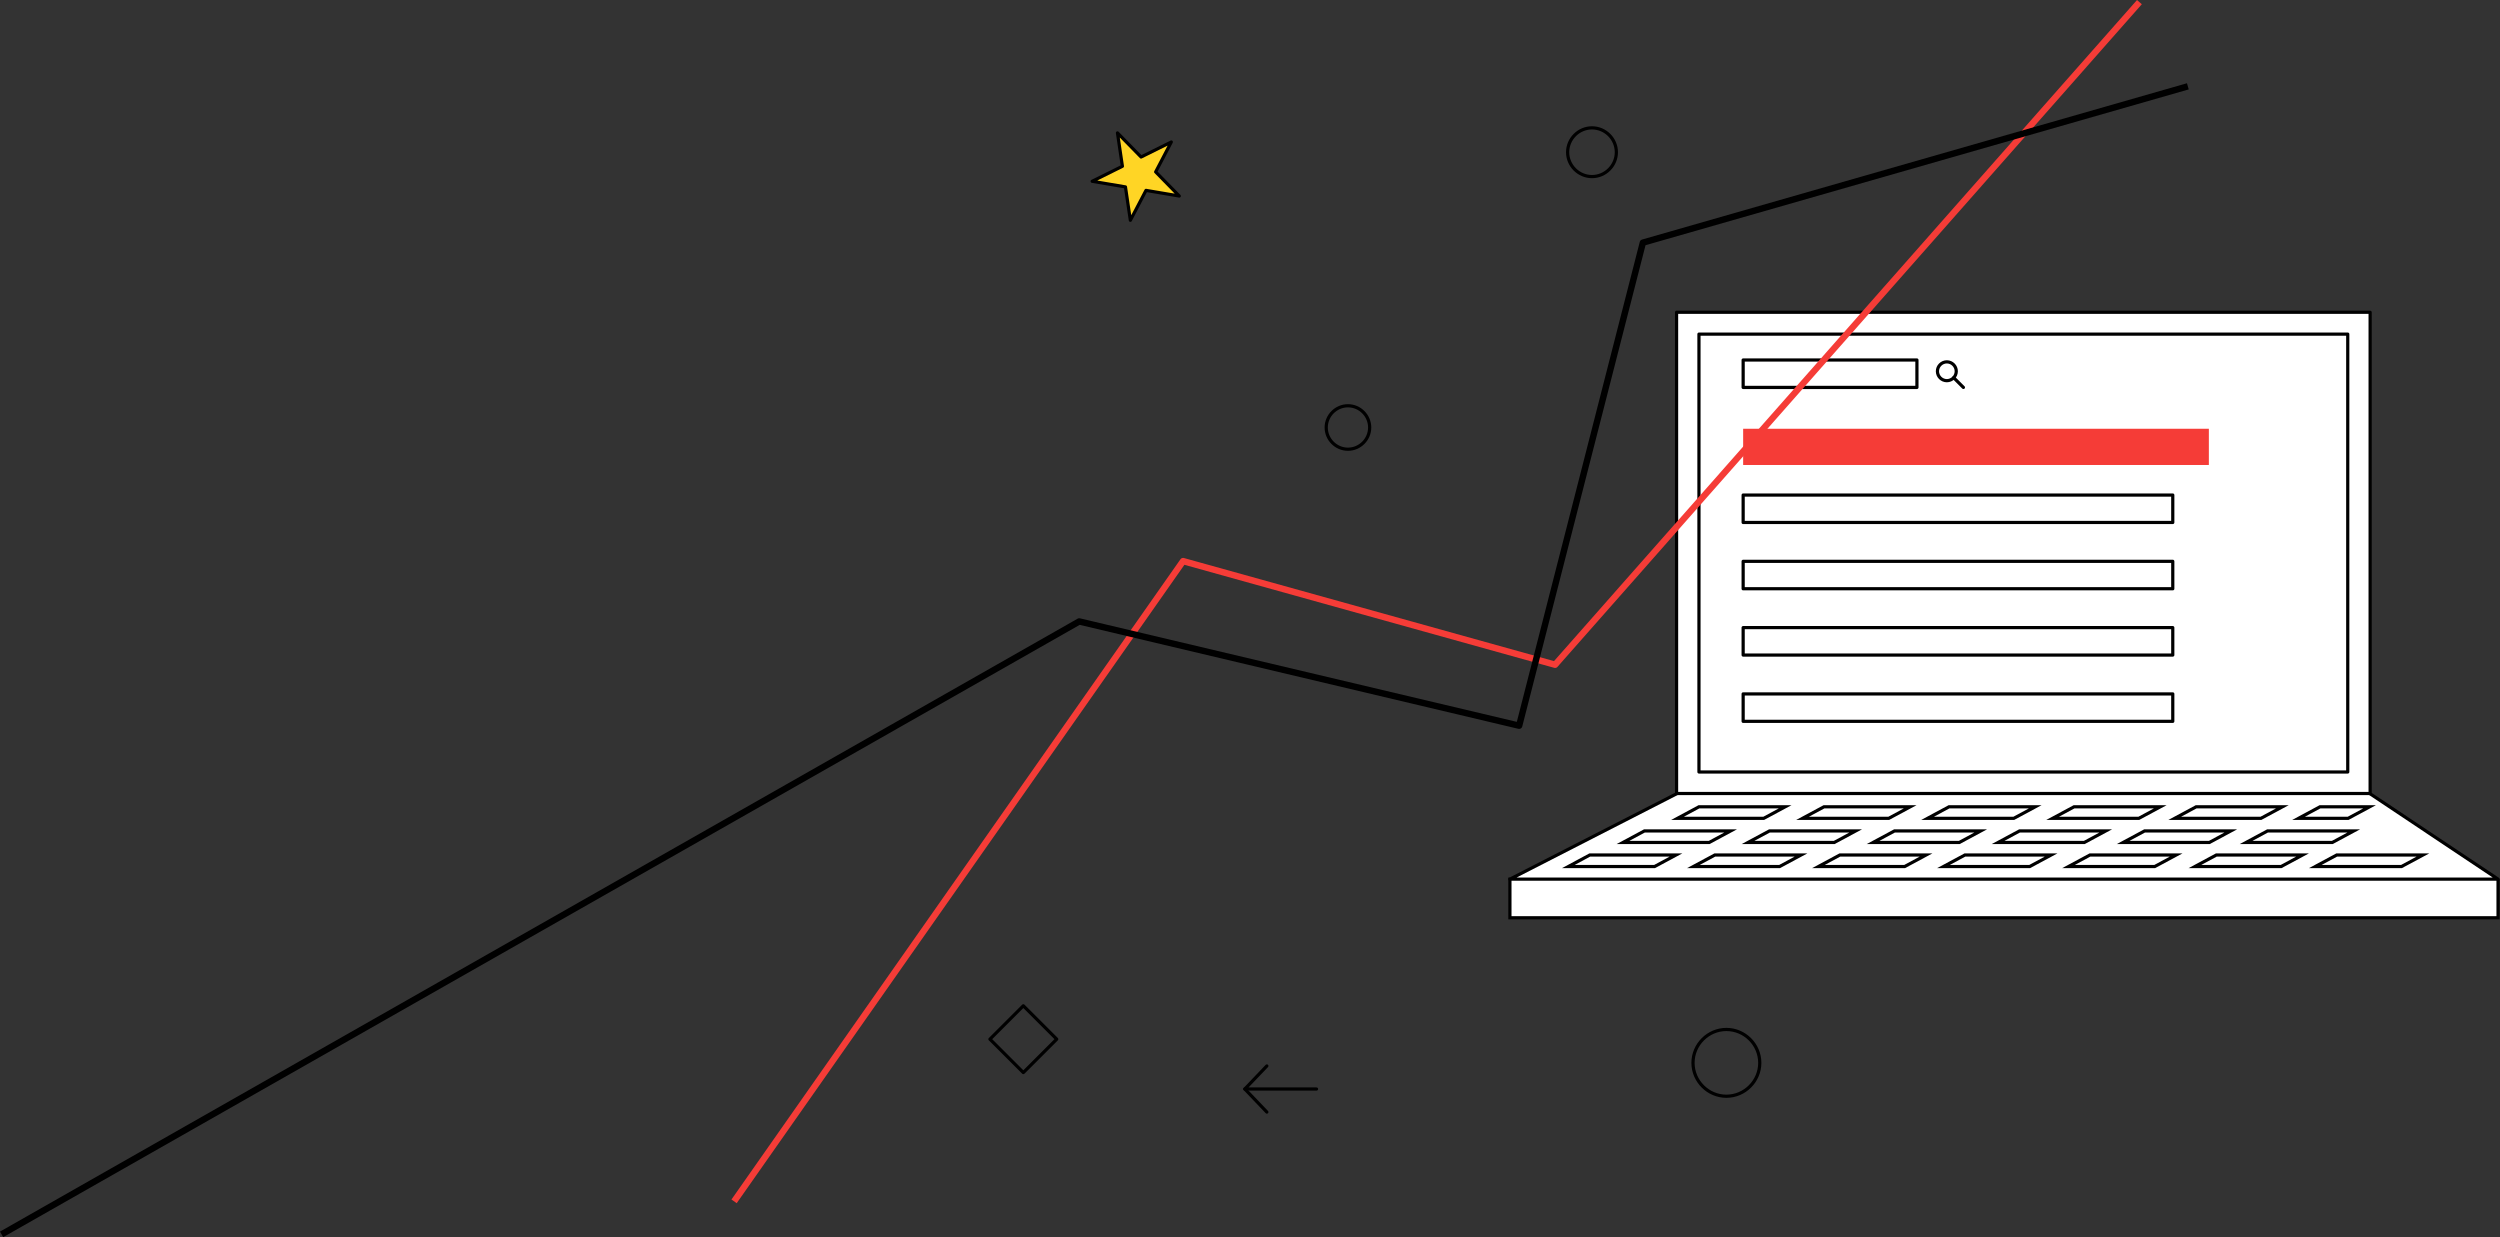 <?xml version="1.0" encoding="UTF-8" standalone="no"?><!DOCTYPE svg PUBLIC "-//W3C//DTD SVG 1.1//EN" "http://www.w3.org/Graphics/SVG/1.1/DTD/svg11.dtd"><svg width="100%" height="100%" viewBox="0 0 6498 3216" version="1.1" xmlns="http://www.w3.org/2000/svg" xmlns:xlink="http://www.w3.org/1999/xlink" xml:space="preserve" xmlns:serif="http://www.serif.com/" style="fill-rule:evenodd;clip-rule:evenodd;"><rect x="0" y="0" width="6498" height="3216" fill="#333333" stroke="none"/><g id="Group_213"><path id="Path_1220" d="M6492.93,2285.12l0,100.358l-2568.38,0l-0,-104.625" style="fill:#fff;fill-rule:nonzero;stroke:#000;stroke-width:8.33px;"/><path id="Path_1007" d="M4357.75,2063.22l-433.2,221.9l2568.38,0l-332.479,-221.9l0,-1251.49l-1802.7,0l0,1251.49Z" style="fill:#fff;stroke:#000;stroke-width:8.33px;stroke-linecap:round;stroke-linejoin:round;"/><rect id="Path_1008" x="4415.94" y="868.454" width="1686.33" height="1138.05" style="fill:#fff;stroke:#000;stroke-width:8.33px;stroke-linecap:round;stroke-linejoin:round;"/><rect id="Path_1009" x="4530.8" y="1114.42" width="1210.46" height="94.167" style="fill:#f53c37;"/><rect id="Path_1010" x="4530.8" y="1286.72" width="1116.67" height="71.292" style="fill:#fff;stroke:#000;stroke-width:8.33px;stroke-linecap:round;stroke-linejoin:round;"/><rect id="Path_1011" x="4530.8" y="935.746" width="451.667" height="71.275" style="fill-opacity:0;fill-rule:nonzero;stroke:#000;stroke-width:8.33px;stroke-linecap:round;stroke-linejoin:round;"/><rect id="Path_1012" x="4530.8" y="1459.01" width="1116.67" height="71.292" style="fill:#fff;stroke:#000;stroke-width:8.33px;stroke-linecap:round;stroke-linejoin:round;"/><rect id="Path_1013" x="4530.8" y="1631.32" width="1116.67" height="71.275" style="fill:#fff;stroke:#000;stroke-width:8.33px;stroke-linecap:round;stroke-linejoin:round;"/><rect id="Path_1014" x="4530.8" y="1803.6" width="1116.67" height="71.292" style="fill:#fff;stroke:#000;stroke-width:8.33px;stroke-linecap:round;stroke-linejoin:round;"/><path id="Path_1015" d="M3235.53,2830.55l57.258,59.921" style="fill:none;fill-rule:nonzero;stroke:#000;stroke-width:8.33px;stroke-linecap:round;stroke-linejoin:round;"/><path id="Path_1016" d="M3421.91,2830.56l-186.388,0l57.258,-59.921" style="fill-opacity:0;fill-rule:nonzero;stroke:#000;stroke-width:8.33px;stroke-linecap:round;stroke-linejoin:round;"/><path id="Path_1017" d="M5060.25,940.529c13.422,0.007 24.464,11.049 24.471,24.471c-0.007,13.422 -11.049,24.464 -24.471,24.471c-13.423,-0.005 -24.468,-11.048 -24.475,-24.471c0.007,-13.423 11.052,-24.466 24.475,-24.471Z" style="fill-opacity:0;fill-rule:nonzero;stroke:#000;stroke-width:8.33px;stroke-linecap:round;stroke-linejoin:round;"/><path id="Path_1018" d="M5078.06,981.767l25.254,25.254" style="fill:none;fill-rule:nonzero;stroke:#000;stroke-width:8.33px;stroke-linecap:round;stroke-linejoin:round;"/><path id="Path_1219" d="M4355.12,2062.48l1805.32,0" style="fill:none;fill-rule:nonzero;stroke:#000;stroke-width:8.33px;"/><g id="Path_1304"><path d="M4584.27,2127l-224.078,-0l55.696,-29.967l224.079,0l-55.697,29.967Z" style="fill:#fff;fill-rule:nonzero;"/><path d="M4416.94,2101.2l-40.208,21.633l206.491,-0l40.207,-21.633l-206.49,0m-2.099,-8.333l241.666,-0l-71.185,38.299l-241.667,0l71.186,-38.299Z" style="fill-rule:nonzero;"/></g><g id="Path_1311"><path d="M4442.61,2189.71l-224.079,0l55.697,-29.966l224.078,-0l-55.696,29.966Z" style="fill:#fff;fill-rule:nonzero;"/><path d="M4275.27,2163.91l-40.207,21.632l206.49,0l40.208,-21.632l-206.491,-0m-2.099,-8.334l241.667,0l-71.186,38.3l-241.666,-0l71.185,-38.3Z" style="fill-rule:nonzero;"/></g><g id="Path_1315"><path d="M4300.59,2252.28l-224.079,-0l55.697,-29.967l224.078,0l-55.696,29.967Z" style="fill:#fff;fill-rule:nonzero;"/><path d="M4133.25,2226.47l-40.208,21.633l206.49,-0l40.208,-21.633l-206.49,0m-2.1,-8.333l241.667,-0l-71.185,38.299l-241.667,0l71.185,-38.299Z" style="fill-rule:nonzero;"/></g><g id="Path_1305"><path d="M4909.27,2127l-224.078,-0l55.696,-29.967l224.079,0l-55.697,29.967Z" style="fill:#fff;fill-rule:nonzero;"/><path d="M4741.94,2101.2l-40.208,21.633l206.491,-0l40.207,-21.633l-206.49,0m-2.099,-8.333l241.666,-0l-71.185,38.299l-241.667,0l71.186,-38.299Z" style="fill-rule:nonzero;"/></g><g id="Path_1310"><path d="M4767.61,2189.71l-224.079,0l55.697,-29.966l224.078,-0l-55.696,29.966Z" style="fill:#fff;fill-rule:nonzero;"/><path d="M4600.27,2163.91l-40.207,21.632l206.49,0l40.208,-21.632l-206.491,-0m-2.099,-8.334l241.667,0l-71.186,38.3l-241.666,-0l71.185,-38.3Z" style="fill-rule:nonzero;"/></g><g id="Path_1314"><path d="M4625.59,2252.28l-224.079,-0l55.697,-29.967l224.078,0l-55.696,29.967Z" style="fill:#fff;fill-rule:nonzero;"/><path d="M4458.25,2226.47l-40.208,21.633l206.49,-0l40.208,-21.633l-206.49,0m-2.1,-8.333l241.667,-0l-71.185,38.299l-241.667,0l71.185,-38.299Z" style="fill-rule:nonzero;"/></g><g id="Path_1306"><path d="M5234.27,2127l-224.078,-0l55.696,-29.967l224.079,0l-55.697,29.967Z" style="fill:#fff;fill-rule:nonzero;"/><path d="M5066.94,2101.2l-40.208,21.633l206.491,-0l40.207,-21.633l-206.49,0m-2.099,-8.333l241.666,-0l-71.185,38.299l-241.667,0l71.186,-38.299Z" style="fill-rule:nonzero;"/></g><g id="Path_1309"><path d="M5092.61,2189.71l-224.079,0l55.697,-29.966l224.078,-0l-55.696,29.966Z" style="fill:#fff;fill-rule:nonzero;"/><path d="M4925.27,2163.91l-40.207,21.632l206.49,0l40.208,-21.632l-206.491,-0m-2.099,-8.334l241.667,0l-71.186,38.3l-241.666,-0l71.185,-38.3Z" style="fill-rule:nonzero;"/></g><g id="Path_1313"><path d="M4950.59,2252.28l-224.079,-0l55.697,-29.967l224.078,0l-55.696,29.967Z" style="fill:#fff;fill-rule:nonzero;"/><path d="M4783.25,2226.47l-40.208,21.633l206.49,-0l40.208,-21.633l-206.49,0m-2.1,-8.333l241.667,-0l-71.185,38.299l-241.667,0l71.185,-38.299Z" style="fill-rule:nonzero;"/></g><g id="Path_1307"><path d="M5559.27,2127l-224.078,-0l55.696,-29.967l224.079,0l-55.697,29.967Z" style="fill:#fff;fill-rule:nonzero;"/><path d="M5391.94,2101.2l-40.208,21.633l206.491,-0l40.207,-21.633l-206.49,0m-2.099,-8.333l241.666,-0l-71.185,38.299l-241.667,0l71.186,-38.299Z" style="fill-rule:nonzero;"/></g><g id="Path_13071" serif:id="Path_1307"><path d="M5876.64,2127l-224.079,-0l55.697,-29.967l224.078,0l-55.696,29.967Z" style="fill:#fff;fill-rule:nonzero;"/><path d="M5709.31,2101.2l-40.208,21.633l206.49,-0l40.208,-21.633l-206.49,0m-2.1,-8.333l241.667,-0l-71.185,38.299l-241.667,0l71.185,-38.299Z" style="fill-rule:nonzero;"/></g><path d="M6103.32,2127l-128.916,-0l55.697,-29.967l128.916,0l-55.697,29.967Z" style="fill:#fff;fill-rule:nonzero;"/><path d="M6031.15,2101.2l-40.208,21.633l111.329,-0l40.208,-21.633l-111.329,0m-2.099,-8.333l146.504,-0l-71.185,38.299l-146.504,0l71.185,-38.299Z" style="fill-rule:nonzero;"/><g id="Path_1308"><path d="M5417.61,2189.71l-224.079,0l55.697,-29.966l224.078,-0l-55.696,29.966Z" style="fill:#fff;fill-rule:nonzero;"/><path d="M5250.27,2163.91l-40.207,21.632l206.49,0l40.208,-21.632l-206.491,-0m-2.099,-8.334l241.667,0l-71.186,38.3l-241.666,-0l71.185,-38.3Z" style="fill-rule:nonzero;"/></g><g id="Path_1363"><path d="M5742.61,2189.71l-224.079,0l55.697,-29.966l224.078,-0l-55.696,29.966Z" style="fill:#fff;fill-rule:nonzero;"/><path d="M5575.27,2163.91l-40.207,21.632l206.49,0l40.208,-21.632l-206.491,-0m-2.099,-8.334l241.667,0l-71.186,38.3l-241.666,-0l71.185,-38.3Z" style="fill-rule:nonzero;"/></g><g id="Path_13631" serif:id="Path_1363"><path d="M6062.21,2189.71l-224.078,0l55.696,-29.966l224.079,-0l-55.697,29.966Z" style="fill:#fff;fill-rule:nonzero;"/><path d="M5894.88,2163.91l-40.208,21.632l206.49,0l40.208,-21.632l-206.49,-0m-2.099,-8.334l241.666,0l-71.185,38.3l-241.667,-0l71.186,-38.3Z" style="fill-rule:nonzero;"/></g><g id="Path_1312"><path d="M5275.59,2252.28l-224.079,-0l55.697,-29.967l224.078,0l-55.696,29.967Z" style="fill:#fff;fill-rule:nonzero;"/><path d="M5108.25,2226.47l-40.208,21.633l206.49,-0l40.208,-21.633l-206.49,0m-2.1,-8.333l241.667,-0l-71.185,38.299l-241.667,0l71.185,-38.299Z" style="fill-rule:nonzero;"/></g><g id="Path_1316"><path d="M5600.59,2252.28l-224.079,-0l55.697,-29.967l224.078,0l-55.696,29.967Z" style="fill:#fff;fill-rule:nonzero;"/><path d="M5433.25,2226.47l-40.208,21.633l206.49,-0l40.208,-21.633l-206.49,0m-2.1,-8.333l241.667,-0l-71.185,38.299l-241.667,0l71.185,-38.299Z" style="fill-rule:nonzero;"/></g><g id="Path_13161" serif:id="Path_1316"><path d="M5929.13,2252.28l-224.078,-0l55.696,-29.967l224.079,0l-55.697,29.967Z" style="fill:#fff;fill-rule:nonzero;"/><path d="M5761.8,2226.47l-40.208,21.633l206.491,-0l40.207,-21.633l-206.49,0m-2.099,-8.333l241.666,-0l-71.185,38.299l-241.667,0l71.186,-38.299Z" style="fill-rule:nonzero;"/></g><g id="Path_13162" serif:id="Path_1316"><path d="M6242.03,2252.28l-224.079,-0l55.697,-29.967l224.079,0l-55.697,29.967Z" style="fill:#fff;fill-rule:nonzero;"/><path d="M6074.69,2226.47l-40.208,21.633l206.49,-0l40.208,-21.633l-206.49,0m-2.1,-8.333l241.667,-0l-71.185,38.299l-241.667,0l71.185,-38.299Z" style="fill-rule:nonzero;"/></g><path id="Path_1364" d="M4137.92,332.321c34.735,0.023 63.31,28.598 63.333,63.333c-0.023,34.735 -28.598,63.311 -63.333,63.333c-34.735,-0.022 -63.311,-28.598 -63.334,-63.333c0.023,-34.735 28.599,-63.31 63.334,-63.333Z" style="fill:none;fill-rule:nonzero;stroke:#000;stroke-width:8.33px;stroke-linecap:round;stroke-linejoin:round;"/><path id="Path_1365" d="M2746.61,2701.02l-86.784,-86.779l-86.779,86.779l86.779,86.783l86.784,-86.783Z" style="fill-opacity:0;fill-rule:nonzero;stroke:#000;stroke-width:8.33px;stroke-linecap:round;stroke-linejoin:round;"/><path id="Path_1366" d="M3503.58,1054.66c30.983,0.014 56.474,25.505 56.488,56.488c-0.016,30.981 -25.506,56.469 -56.488,56.483c-30.981,-0.014 -56.471,-25.502 -56.487,-56.483c0.014,-30.983 25.504,-56.474 56.487,-56.488Z" style="fill-opacity:0;fill-rule:nonzero;stroke:#000;stroke-width:8.33px;stroke-linecap:round;stroke-linejoin:round;"/><path id="Path_1367" d="M4487.24,2675.8c47.599,0.023 86.76,39.184 86.783,86.783c-0.023,47.6 -39.184,86.761 -86.783,86.784c-47.6,-0.023 -86.761,-39.184 -86.784,-86.784c0.023,-47.599 39.184,-86.76 86.784,-86.783Z" style="fill-opacity:0;fill-rule:nonzero;stroke:#000;stroke-width:8.33px;stroke-linecap:round;stroke-linejoin:round;"/><path id="Path_1368" d="M2904.51,345.425l61.366,62.667l78.563,-38.996l-40.646,77.725l61.367,62.666l-86.48,-14.629l-40.625,77.725l-12.812,-86.766l-86.479,-14.625l78.562,-39l-12.816,-86.767Z" style="fill:#ffd525;fill-rule:nonzero;stroke:#000;stroke-width:8.33px;stroke-linecap:round;stroke-linejoin:round;"/><path id="Path_1057" d="M1908.01,3122.54l1167.08,-1664.11l966.871,269.338l1518.8,-1722.26" style="fill:none;fill-rule:nonzero;stroke:#f53c37;stroke-width:16.67px;stroke-linejoin:round;"/><path id="Path_1221" d="M4.121,3208.39l2800.97,-1593.12l1143.46,270.975l321.634,-1255.57l1416.46,-406.312" style="fill:none;fill-rule:nonzero;stroke:#000;stroke-width:16.67px;stroke-linejoin:round;"/></g></svg>